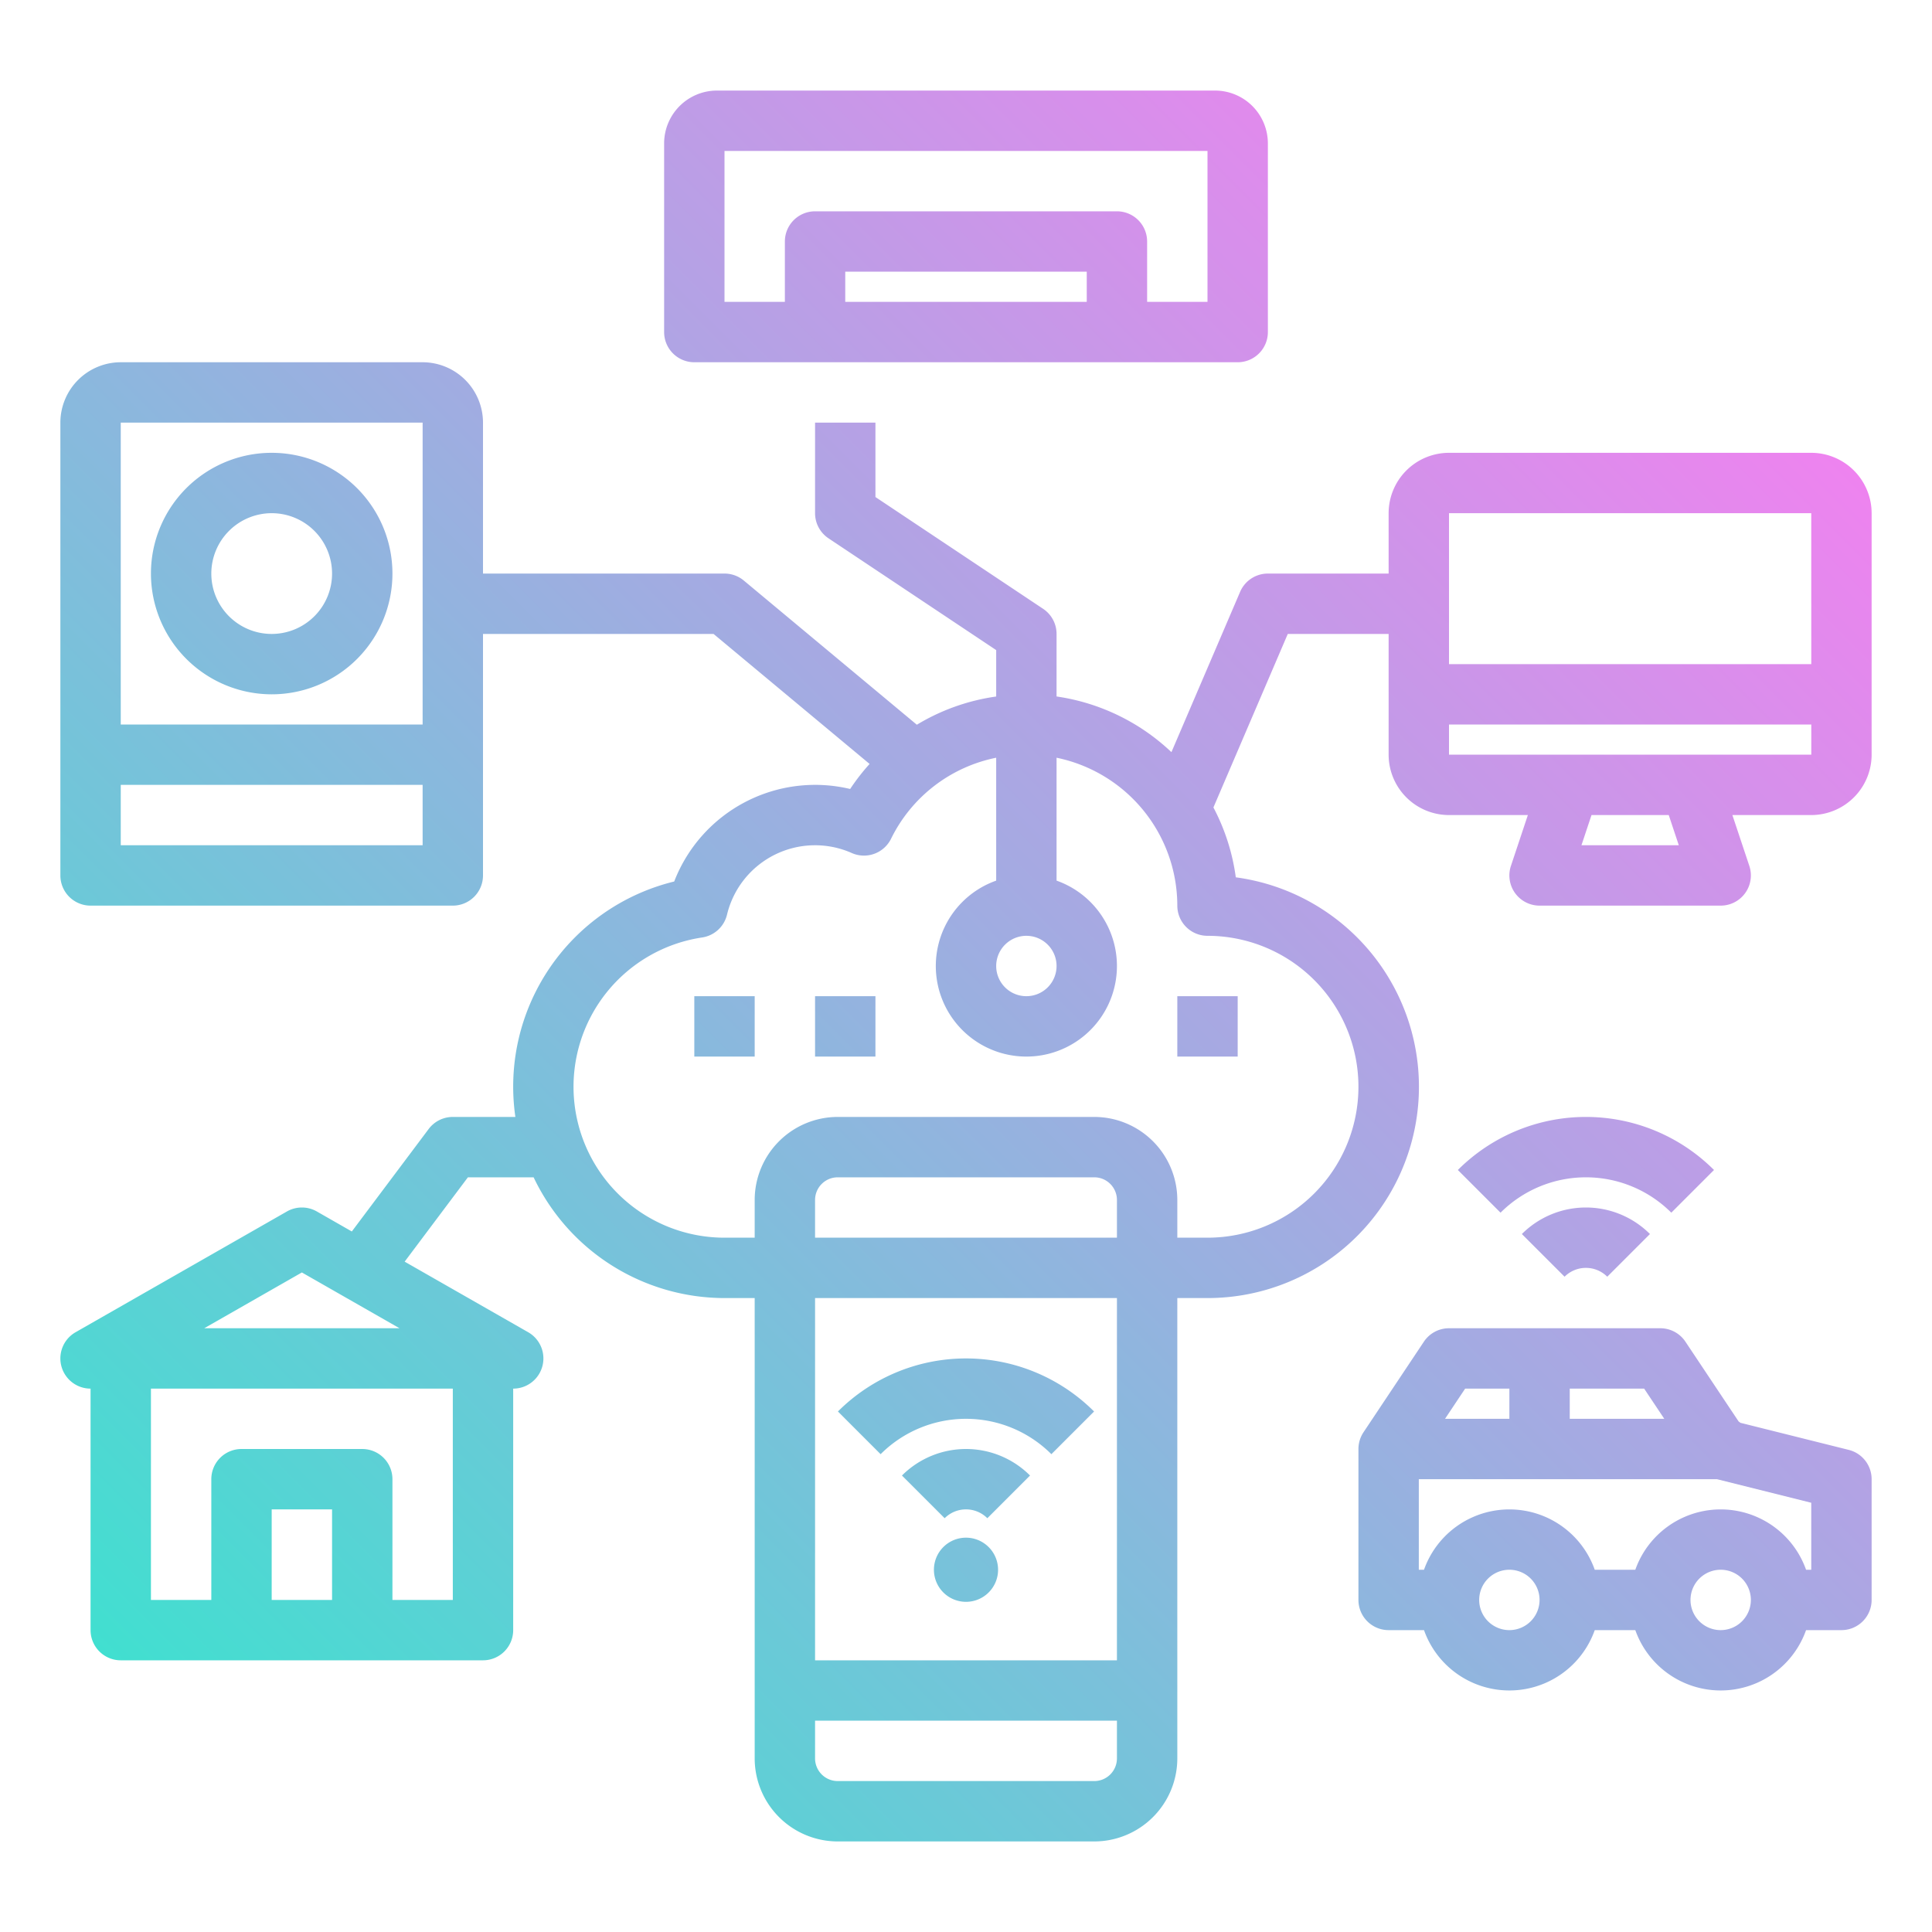 <?xml version="1.0"?>
<svg xmlns="http://www.w3.org/2000/svg" xmlns:xlink="http://www.w3.org/1999/xlink" viewBox="0 0 512 512" width="512" height="512"><defs><linearGradient id="linear-gradient" x1="55.517" y1="466.831" x2="444.483" y2="77.866" gradientUnits="userSpaceOnUse"><stop offset="0" stop-color="#41dfd0"/><stop offset="1" stop-color="#ee83ef"/></linearGradient></defs><g id="gradient"><path d="M233.373,385.373l-11.314-11.314a48,48,0,0,1,67.882,0l-11.314,11.314a32,32,0,0,0-45.254,0Zm5.656,5.657,11.315,11.313a8,8,0,0,1,11.312,0l11.315-11.313a24,24,0,0,0-33.942,0Zm215.2-80.971a48,48,0,0,0-67.883,0l11.314,11.314a32,32,0,0,1,45.254,0ZM403.313,327.03l11.315,11.313a8,8,0,0,1,11.313,0l11.314-11.313a24,24,0,0,0-33.942,0ZM256,407.5a8.5,8.5,0,1,0,8.5,8.5A8.51,8.51,0,0,0,256,407.5ZM176,88V38a14.015,14.015,0,0,1,14-14H322a14.015,14.015,0,0,1,14,14V88a8,8,0,0,1-8,8H184A8,8,0,0,1,176,88ZM288,72H224v8h64Zm-96,8h16V64a8,8,0,0,1,8-8h80a8,8,0,0,1,8,8V80h16V40H192Zm304,56v64a16.019,16.019,0,0,1-16,16H459.1l4.49,13.47A8,8,0,0,1,456,240H408a8,8,0,0,1-7.589-10.53L404.9,216H384a16.019,16.019,0,0,1-16-16V168H341.275l-19.706,45.982A55.561,55.561,0,0,1,327.5,232.5,56,56,0,0,1,320,344h-8V466a22.025,22.025,0,0,1-22,22H222a22.025,22.025,0,0,1-22-22V344h-8a56.069,56.069,0,0,1-50.586-32H124l-16.763,22.35,32.732,18.7A8,8,0,0,1,136,368v64a8,8,0,0,1-8,8H32a8,8,0,0,1-8-8V368a8,8,0,0,1-3.969-14.946l56-32a8,8,0,0,1,7.938,0l9.268,5.3L113.6,299.2A8,8,0,0,1,120,296h16.581a55.95,55.95,0,0,1,42.091-62.394A40.04,40.04,0,0,1,225.3,209.089a56.224,56.224,0,0,1,5.152-6.636L189.1,168H128v64a8,8,0,0,1-8,8H24a8,8,0,0,1-8-8V112A16.019,16.019,0,0,1,32,96h80a16.019,16.019,0,0,1,16,16v40h64a8,8,0,0,1,5.122,1.854l45.852,38.21A55.616,55.616,0,0,1,264,184.583v-12.3l-44.438-29.625A8,8,0,0,1,216,136V112h16v19.719l44.438,29.625A8,8,0,0,1,280,168v16.573a55.858,55.858,0,0,1,30.442,14.753l18.2-42.477A8,8,0,0,1,336,152h32V136a16.019,16.019,0,0,1,16-16h96A16.019,16.019,0,0,1,496,136ZM112,208H32v16h80Zm0-96H32v80h80ZM54.125,352h51.75L80,337.214ZM88,400H72v24H88ZM40,368v56H56V392a8,8,0,0,1,8-8H96a8,8,0,0,1,8,8v32h16V368ZM264,256a8,8,0,1,0,8-8A8.009,8.009,0,0,0,264,256Zm32,200H216v10a6.006,6.006,0,0,0,6,6h68a6.006,6.006,0,0,0,6-6Zm0-112H216v96h80Zm0-26a6.006,6.006,0,0,0-6-6H222a6.006,6.006,0,0,0-6,6v10h80Zm24-70a8,8,0,0,1-8-8,40.067,40.067,0,0,0-32-39.195v32.571a24,24,0,1,1-16,0v-32.57a39.758,39.758,0,0,0-27.868,21.486,8,8,0,0,1-10.415,3.764,24,24,0,0,0-33.05,16.334,8,8,0,0,1-6.6,6.051A40,40,0,0,0,192,328h8V318a22.025,22.025,0,0,1,22-22h68a22.025,22.025,0,0,1,22,22v10h8a40,40,0,0,0,0-80Zm64-72h96.006L480,136H384Zm60.9,48-2.666-8H421.766l-2.666,8Zm35.11-24v-8H384v8h96.01ZM40,152a32,32,0,1,1,32,32A32.036,32.036,0,0,1,40,152Zm16,0a16,16,0,1,0,16-16A16.019,16.019,0,0,0,56,152ZM184,280h16V264H184Zm32,0h16V264H216Zm96,0h16V264H312ZM496,392v32a8,8,0,0,1-8,8h-9.376a24,24,0,0,1-45.248,0H422.624a24,24,0,0,1-45.248,0H368a8,8,0,0,1-8-8V384a7.993,7.993,0,0,1,1.344-4.438l16-24A8,8,0,0,1,384,352h56a8,8,0,0,1,6.656,3.562L460.751,376.7a3.632,3.632,0,0,1,.458.352l28.731,7.183A8,8,0,0,1,496,392Zm-60.281-24H416v8h25.052Zm-52.771,8H400v-8H388.281ZM408,424a8,8,0,1,0-8,8A8.009,8.009,0,0,0,408,424Zm56,0a8,8,0,1,0-8,8A8.009,8.009,0,0,0,464,424Zm16-25.754L455.015,392H376v24h1.376a24,24,0,0,1,45.248,0h10.752a24,24,0,0,1,45.248,0H480Z" style="fill:url(#linear-gradient)"/></g></svg>
